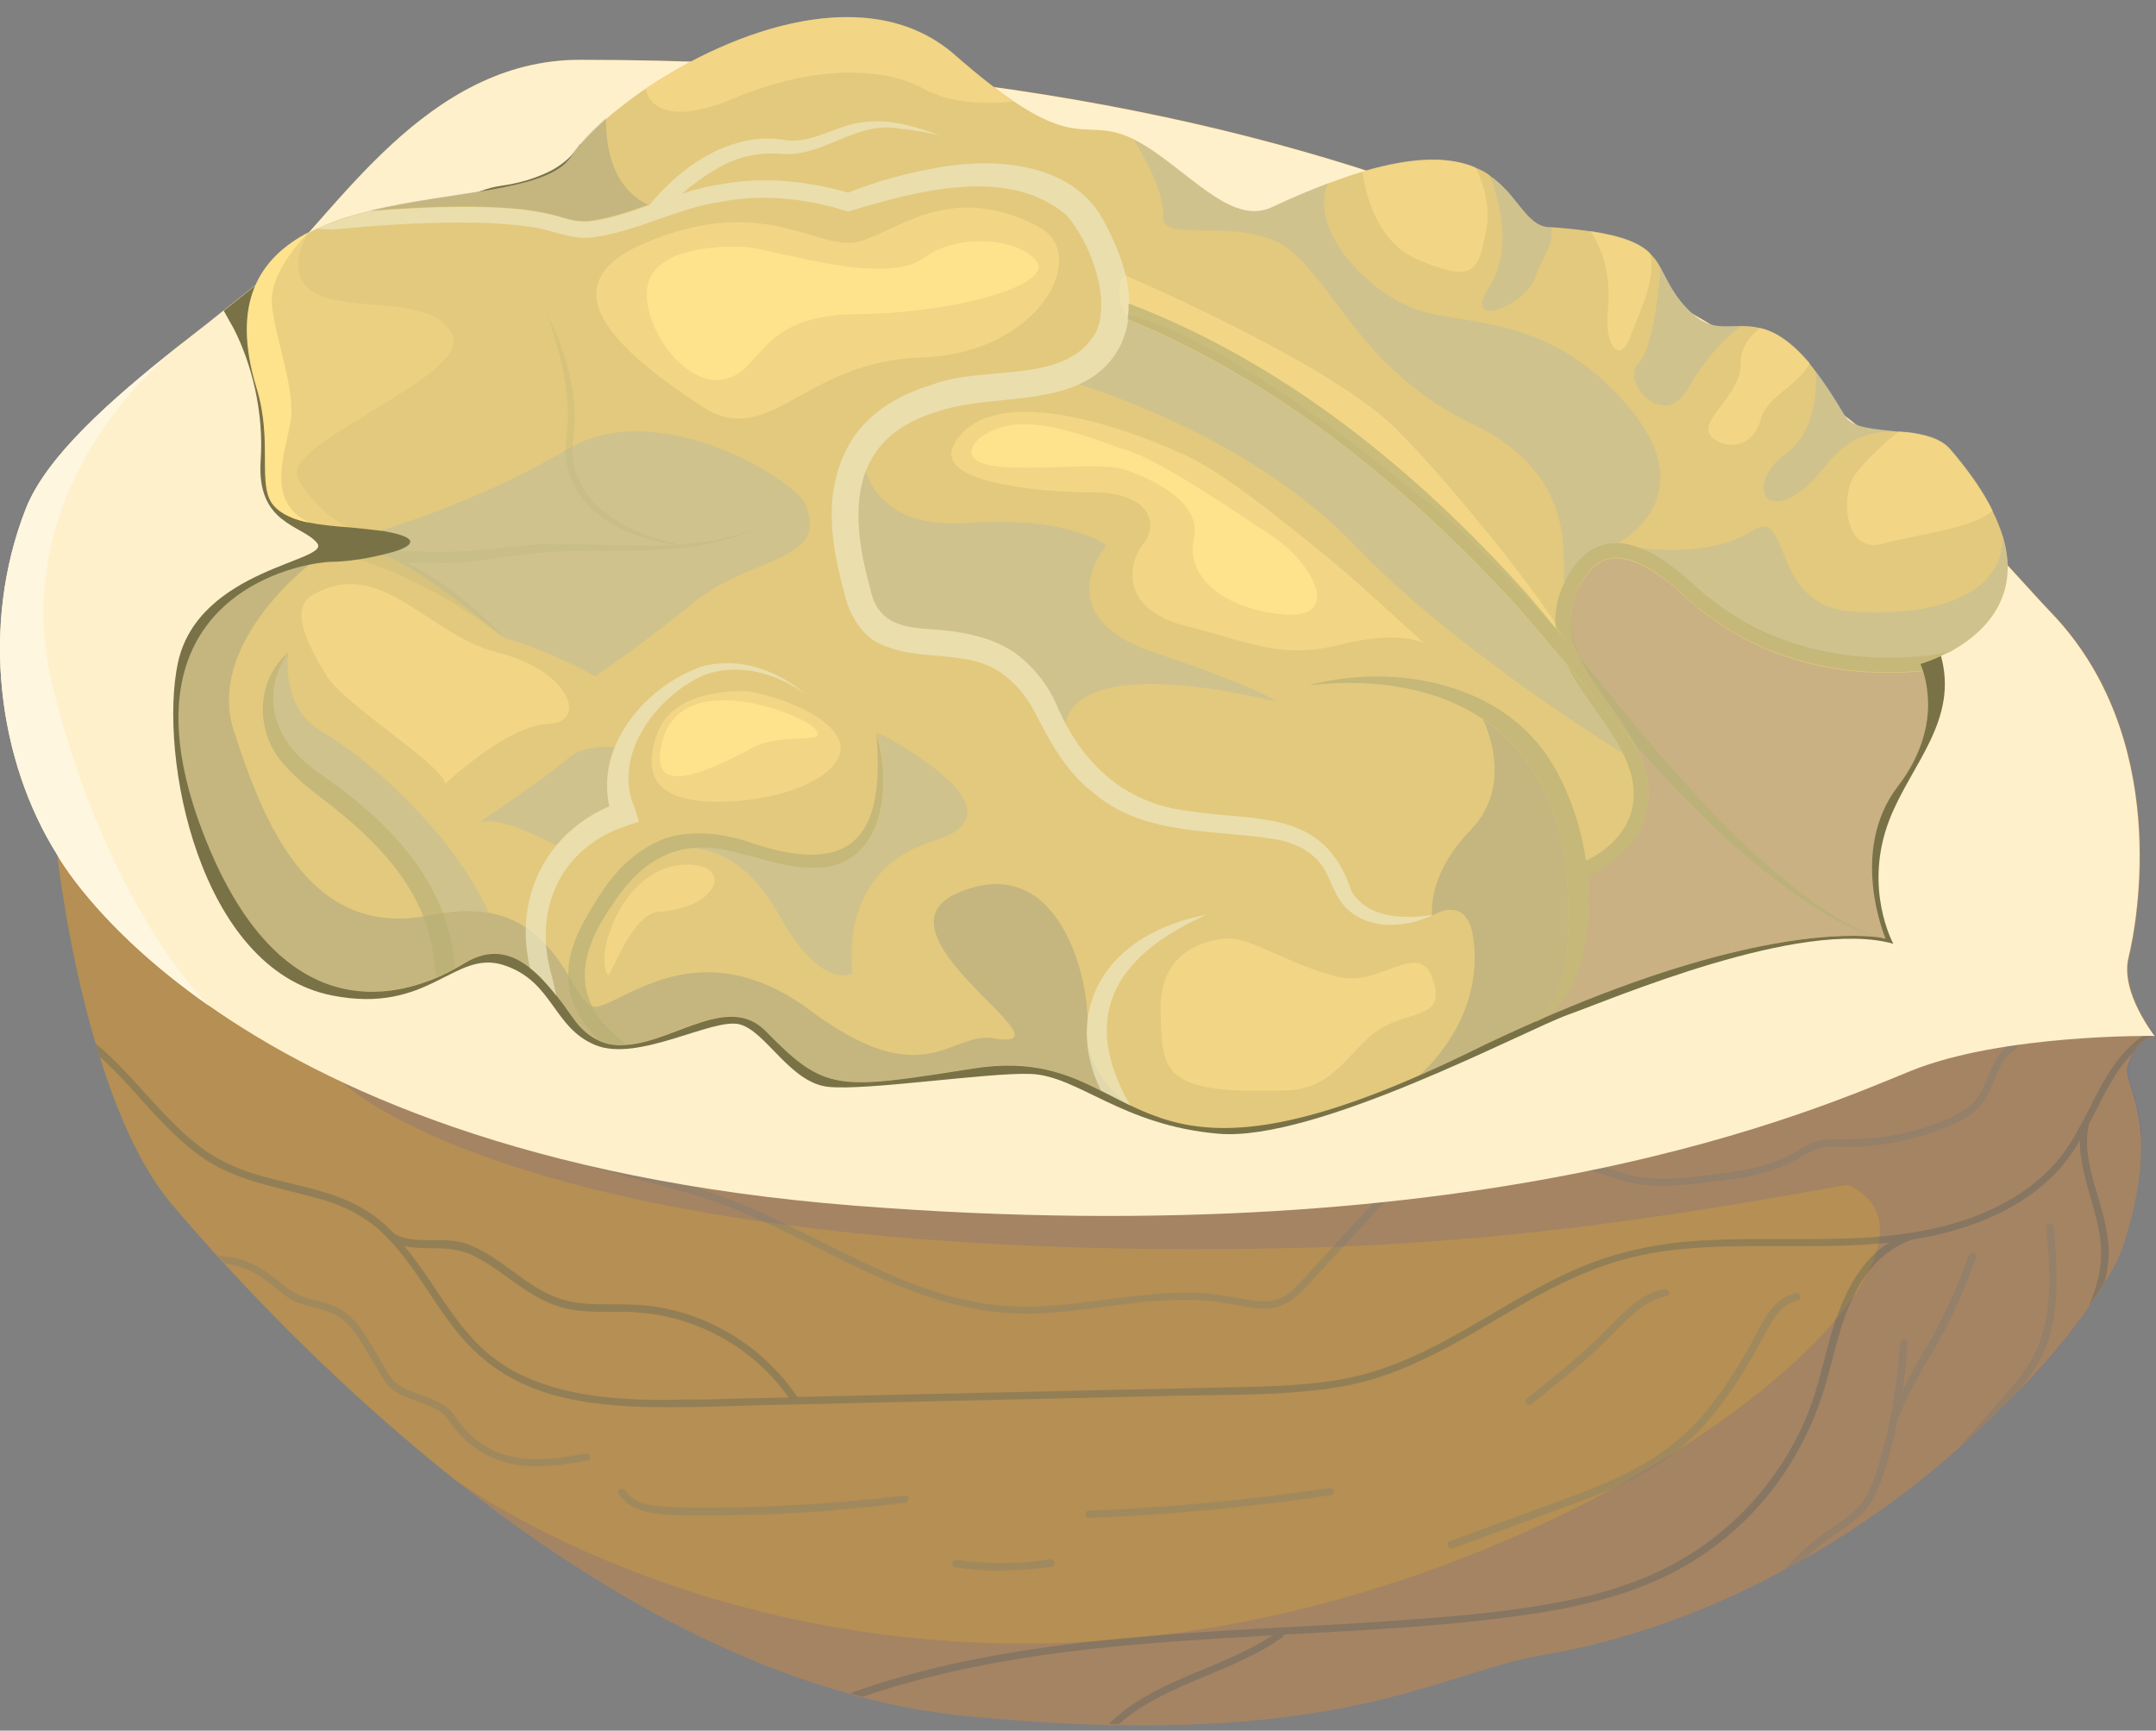 <svg width="76" height="61" viewBox="0 0 76 61" fill="none" xmlns="http://www.w3.org/2000/svg">
<rect x="0" y="0" width="76" height="61" fill="#808080" stroke="none"/>
<path d="M75.003 37.569C74.87 37.996 75.364 38.613 75.459 40C75.506 40.608 75.468 41.367 75.269 42.336C75.174 42.792 75.05 43.295 74.87 43.846C74.747 44.216 74.528 44.681 74.196 45.213C74.034 45.488 73.835 45.773 73.626 46.087C72.952 47.046 72.031 48.157 70.901 49.306C70.901 49.306 70.901 49.315 70.891 49.315C70.312 49.914 69.685 50.502 68.992 51.1C67.463 52.449 65.659 53.769 63.646 54.927C63.399 55.07 63.152 55.203 62.905 55.336C60.341 56.722 57.445 57.824 54.283 58.355C51.282 58.859 48.177 60.957 39.45 60.805C39.327 60.805 39.203 60.805 39.08 60.805C37.551 60.767 35.851 60.663 33.952 60.473C32.756 60.35 31.569 60.131 30.41 59.827C30.258 59.789 30.116 59.751 29.973 59.704C24.836 58.289 20.05 55.326 16.09 52.193C16.062 52.174 16.052 52.164 16.043 52.164C12.624 49.448 9.804 46.609 7.924 44.558C7.838 44.463 7.743 44.368 7.667 44.282C7.031 43.58 6.509 42.981 6.12 42.526C4.98 41.206 4.135 39.24 3.518 37.255C3.47 37.103 3.423 36.952 3.375 36.8C2.369 33.41 2.017 30.114 2.017 30.114C-0.034 26.848 -0.708 22.09 0.916 17.941C1.989 15.215 6.385 12.205 9.272 9.841C11.646 7.904 14.837 2.102 20.449 2.102C57.141 2.092 69.286 18.473 72.278 21.549C76.57 25.974 75.354 32.508 75.05 33.742C74.813 34.682 75.478 35.803 75.801 36.277L75.82 36.306C75.905 36.439 75.972 36.515 75.972 36.515C75.972 36.515 75.81 36.543 75.611 36.676C75.478 36.771 75.326 36.914 75.193 37.132C75.117 37.255 75.05 37.398 75.003 37.569Z" fill="#B58F53"/>
<g style="mix-blend-mode:multiply" opacity="0.22">
<path d="M75.468 40C75.516 40.608 75.478 41.368 75.278 42.336C75.183 42.792 75.06 43.295 74.879 43.846C74.756 44.217 74.538 44.672 74.205 45.214C74.044 45.489 73.854 45.774 73.645 46.078C73.645 46.078 73.645 46.078 73.645 46.087C70.806 50.123 63.693 56.78 54.292 58.356C51.291 58.859 48.186 60.958 39.46 60.806C39.336 60.806 39.213 60.806 39.089 60.806C37.56 60.768 35.861 60.663 33.962 60.474C32.765 60.35 31.578 60.132 30.419 59.828C30.268 59.79 30.125 59.752 29.983 59.704C24.845 58.289 20.059 55.327 16.1 52.193C16.897 52.763 27.105 59.799 42.185 57.454C52.526 55.849 61.367 50.531 64.776 46.438C65.004 46.154 65.213 45.878 65.393 45.612C65.545 45.394 65.678 45.166 65.792 44.957C65.934 44.691 66.048 44.435 66.124 44.188C66.162 44.065 66.2 43.951 66.219 43.846C66.238 43.761 66.248 43.675 66.257 43.59C66.343 42.783 65.991 42.146 65.137 41.757C60.256 42.621 53.694 43.808 45.556 43.989C18.322 44.587 11.978 38.073 11.978 38.073L37.352 40.798L73.579 33.477L75.829 36.278L75.848 36.297C75.933 36.439 76 36.515 76 36.515C76 36.515 75.554 36.601 75.231 37.123C75.231 37.123 75.231 37.123 75.231 37.133C75.155 37.256 75.088 37.398 75.041 37.569C74.908 37.997 75.402 38.614 75.497 40H75.468Z" fill="#6C599C"/>
</g>
<g style="mix-blend-mode:multiply" opacity="0.22">
<path d="M24.627 49.324C24.228 49.324 23.82 49.343 23.421 49.343C22.538 49.343 21.655 49.305 20.781 49.172C19.566 48.982 18.369 48.612 17.382 47.852C16.423 47.111 15.777 46.067 15.112 45.079C14.837 44.681 14.561 44.282 14.248 43.921C14.552 43.987 14.865 43.987 15.169 43.997C15.701 43.997 16.185 44.016 16.66 44.244C17.572 44.681 18.284 45.421 19.195 45.849C19.689 46.095 20.221 46.2 20.772 46.228C20.99 46.238 21.209 46.238 21.417 46.238H21.788C22.044 46.238 22.291 46.238 22.547 46.266C23.544 46.342 24.523 46.637 25.396 47.121C26.346 47.634 27.172 48.365 27.799 49.258C26.735 49.277 25.681 49.305 24.627 49.334V49.324ZM75.82 36.305C75.734 36.353 75.449 36.581 75.43 36.59C74.462 37.312 73.987 38.432 73.446 39.477C73.446 39.486 73.436 39.496 73.427 39.505C73.408 39.524 73.398 39.543 73.389 39.572C73.132 40.066 72.847 40.54 72.487 40.958C72.107 41.395 71.66 41.775 71.176 42.088C69.704 43.047 67.976 43.437 66.238 43.589C65.498 43.655 64.757 43.664 64.035 43.674H63.94C63.608 43.674 63.285 43.674 62.953 43.674C62.62 43.674 62.288 43.674 61.956 43.674C61.139 43.674 60.322 43.693 59.506 43.759C58.091 43.883 56.733 44.206 55.441 44.785C53.029 45.858 50.931 47.586 48.386 48.355C46.933 48.792 45.404 48.849 43.894 48.887C42.289 48.925 40.675 48.963 39.07 48.992C35.87 49.068 32.661 49.134 29.46 49.21C29.005 49.22 28.558 49.229 28.103 49.239C26.992 47.577 25.187 46.409 23.222 46.076C22.709 45.991 22.196 45.972 21.683 45.972H21.417C20.867 45.972 20.316 45.962 19.794 45.792C18.806 45.488 18.056 44.718 17.182 44.196C16.945 44.054 16.698 43.93 16.432 43.835C16.176 43.75 15.891 43.721 15.615 43.712H15.103C14.685 43.712 14.267 43.693 13.906 43.493C13.555 43.123 13.165 42.8 12.71 42.553C11.561 41.908 10.231 41.765 8.997 41.385C8.38 41.196 7.8 40.939 7.269 40.578C6.794 40.246 6.366 39.857 5.968 39.448C5.141 38.613 4.42 37.682 3.527 36.913C3.48 36.875 3.432 36.827 3.375 36.789C3.413 36.941 3.461 37.093 3.518 37.245C4.79 38.385 5.778 39.885 7.212 40.854C8.313 41.585 9.605 41.813 10.858 42.145C11.504 42.307 12.14 42.516 12.71 42.867C13.089 43.095 13.422 43.37 13.716 43.693C13.726 43.702 13.735 43.712 13.745 43.721C13.84 43.826 13.944 43.93 14.03 44.044C14.799 44.956 15.359 46.01 16.1 46.931C16.869 47.89 17.828 48.593 18.986 49.001C20.183 49.428 21.465 49.552 22.728 49.59C23.032 49.59 23.336 49.599 23.64 49.599C24.779 49.599 25.928 49.552 27.067 49.523C30.296 49.447 33.515 49.381 36.744 49.305C38.358 49.267 39.972 49.229 41.587 49.191C43.154 49.163 44.73 49.182 46.287 49.011C47.019 48.935 47.75 48.811 48.452 48.593C49.079 48.403 49.677 48.156 50.266 47.871C51.463 47.301 52.583 46.589 53.732 45.934C54.91 45.269 56.125 44.671 57.435 44.339C58.907 43.968 60.436 43.921 61.956 43.921C62.24 43.921 62.525 43.921 62.81 43.921H63.655C64.501 43.921 65.355 43.911 66.191 43.835C66.324 43.826 66.457 43.816 66.59 43.797C66.409 43.911 66.248 44.044 66.096 44.177C65.46 44.776 65.032 45.592 64.747 46.428C64.671 46.608 64.614 46.789 64.567 46.969C64.311 47.843 64.13 48.735 63.817 49.59C63.551 50.302 63.2 50.995 62.782 51.632C61.946 52.913 60.826 54.015 59.515 54.822C58.034 55.743 56.334 56.237 54.634 56.531C52.896 56.845 51.121 56.987 49.355 57.111C47.588 57.244 45.831 57.329 44.065 57.424C40.58 57.623 37.086 57.88 33.667 58.63C32.414 58.905 31.17 59.247 29.964 59.684C30.106 59.722 30.249 59.77 30.401 59.807C31.208 59.532 32.034 59.295 32.86 59.086C36.241 58.25 39.735 57.946 43.201 57.737C43.752 57.709 44.303 57.671 44.853 57.642C43.135 58.773 40.979 59.143 39.393 60.482C39.289 60.577 39.184 60.672 39.08 60.767C39.203 60.767 39.327 60.767 39.45 60.767C40.143 60.14 41.017 59.713 41.881 59.342C43.011 58.849 44.189 58.431 45.205 57.709C45.243 57.681 45.262 57.642 45.262 57.614C48.053 57.462 50.855 57.329 53.628 56.94C55.365 56.702 57.113 56.322 58.698 55.563C60.066 54.908 61.291 53.949 62.259 52.781C63.237 51.594 63.94 50.226 64.368 48.745C64.662 47.71 64.88 46.57 65.384 45.592C65.498 45.364 65.63 45.146 65.782 44.937C65.963 44.681 66.181 44.443 66.428 44.244C66.704 44.016 67.017 43.826 67.359 43.712C67.378 43.712 67.387 43.702 67.397 43.693C68.194 43.569 68.992 43.37 69.761 43.076C70.834 42.658 71.85 42.05 72.62 41.176C72.885 40.873 73.113 40.54 73.313 40.199C73.313 40.835 73.484 41.461 73.654 42.079C73.911 42.943 74.167 43.807 74.025 44.728C73.949 45.184 73.806 45.63 73.635 46.048C73.844 45.744 74.034 45.45 74.196 45.184C74.3 44.737 74.357 44.291 74.319 43.845C74.281 43.408 74.186 42.99 74.072 42.582C73.806 41.632 73.408 40.626 73.635 39.629C73.901 39.125 74.139 38.613 74.433 38.119C74.642 37.758 74.889 37.407 75.193 37.112C75.193 37.112 75.193 37.112 75.193 37.103C75.516 36.571 75.962 36.495 75.962 36.495C75.962 36.495 75.896 36.419 75.81 36.286L75.82 36.305Z" fill="#1D435E"/>
<path d="M29.422 53.218C30.249 53.152 31.075 53.076 31.901 52.971C32.062 52.952 32.062 52.715 31.92 52.715C31.92 52.715 31.91 52.715 31.901 52.715C30.505 52.876 29.1 53 27.694 53.066C26.773 53.114 25.852 53.142 24.931 53.142C24.465 53.142 24.01 53.142 23.544 53.114C23.003 53.095 22.357 53.009 22.025 52.535C21.997 52.496 21.959 52.477 21.921 52.477C21.826 52.477 21.74 52.572 21.807 52.667C22.101 53.095 22.576 53.266 23.079 53.342C23.459 53.399 23.848 53.408 24.238 53.408C24.494 53.408 24.76 53.408 25.016 53.408C26.488 53.408 27.96 53.351 29.422 53.237V53.218Z" fill="#5A7182"/>
<path d="M38.387 53.502C40.618 53.417 42.85 53.227 45.062 52.952C45.689 52.876 46.306 52.79 46.933 52.695C47.085 52.676 47.037 52.448 46.886 52.448H46.867C44.682 52.781 42.479 53.008 40.267 53.151C39.64 53.189 39.013 53.227 38.387 53.246C38.225 53.246 38.216 53.502 38.387 53.502Z" fill="#5A7182"/>
<path d="M35.329 55.354C35.918 55.354 36.506 55.307 37.086 55.221C37.152 55.212 37.19 55.126 37.181 55.06C37.162 54.993 37.105 54.965 37.048 54.965C37.038 54.965 37.029 54.965 37.019 54.965C36.459 55.05 35.899 55.098 35.329 55.098C34.797 55.098 34.256 55.06 33.734 54.984C33.734 54.984 33.715 54.984 33.705 54.984C33.648 54.984 33.591 55.012 33.572 55.079C33.553 55.136 33.591 55.231 33.667 55.24C34.218 55.316 34.778 55.364 35.338 55.364L35.329 55.354Z" fill="#5A7182"/>
<path d="M51.149 54.576C51.149 54.576 51.178 54.576 51.197 54.576C52.279 54.177 53.371 53.778 54.454 53.379C55.422 53.018 56.41 52.676 57.34 52.23C58.233 51.793 59.069 51.252 59.771 50.549C60.465 49.856 61.034 49.049 61.538 48.213C61.822 47.748 62.069 47.273 62.335 46.798C62.573 46.381 62.867 45.934 63.37 45.839C63.522 45.811 63.475 45.583 63.332 45.583C63.332 45.583 63.313 45.583 63.304 45.583C62.43 45.744 62.06 46.779 61.67 47.463C61.186 48.327 60.645 49.172 59.99 49.923C59.325 50.682 58.537 51.29 57.654 51.765C56.742 52.259 55.764 52.61 54.795 52.971C53.571 53.417 52.346 53.873 51.12 54.319C50.978 54.367 51.026 54.576 51.149 54.576Z" fill="#5A7182"/>
<path d="M53.988 49.486C54.653 48.954 55.327 48.422 55.964 47.862C56.286 47.577 56.6 47.273 56.904 46.969C57.16 46.713 57.407 46.447 57.682 46.219C57.996 45.963 58.347 45.754 58.746 45.687C58.898 45.659 58.85 45.44 58.698 45.44C58.698 45.44 58.679 45.44 58.67 45.44C57.929 45.564 57.369 46.115 56.875 46.627C56.277 47.245 55.641 47.824 54.976 48.365C54.587 48.688 54.197 48.992 53.808 49.305C53.703 49.391 53.808 49.514 53.903 49.514C53.931 49.514 53.96 49.514 53.988 49.486Z" fill="#5A7182"/>
<path d="M72.486 45.535C72.458 46.181 72.363 46.827 72.135 47.434C71.898 48.061 71.508 48.593 71.072 49.106C71.014 49.172 70.967 49.239 70.91 49.296C70.91 49.296 70.91 49.305 70.901 49.305C70.321 49.903 69.695 50.492 69.001 51.09C69.191 50.882 69.372 50.663 69.552 50.454C70.027 49.913 70.511 49.381 70.967 48.83C71.404 48.318 71.765 47.757 71.974 47.102C72.363 45.868 72.249 44.529 72.135 43.256C72.126 43.171 72.183 43.133 72.249 43.133C72.316 43.133 72.382 43.171 72.391 43.256C72.458 44.006 72.524 44.776 72.486 45.526V45.535Z" fill="#5A7182"/>
<path d="M69.666 44.31C69.305 45.317 68.878 46.295 68.365 47.225C68.118 47.681 67.834 48.118 67.587 48.583C67.34 49.02 67.131 49.476 66.931 49.941C66.931 49.951 66.922 49.96 66.912 49.97C66.865 50.217 66.808 50.464 66.751 50.71C66.627 51.195 66.504 51.679 66.333 52.144C66.191 52.543 66.01 52.932 65.725 53.255C65.431 53.588 65.051 53.834 64.69 54.081C64.329 54.328 63.997 54.594 63.674 54.889C63.655 54.908 63.646 54.917 63.636 54.927C63.389 55.069 63.142 55.202 62.896 55.335C63.095 55.107 63.313 54.879 63.541 54.67C63.845 54.385 64.178 54.129 64.519 53.892C64.88 53.645 65.251 53.407 65.545 53.075C65.858 52.714 66.029 52.268 66.162 51.821C66.314 51.347 66.438 50.862 66.552 50.378C66.77 49.381 66.922 48.365 66.979 47.349C66.979 47.263 67.055 47.225 67.112 47.225C67.178 47.225 67.245 47.263 67.235 47.349C67.207 47.9 67.15 48.45 67.074 48.992C67.159 48.811 67.254 48.631 67.349 48.45C67.587 48.014 67.862 47.586 68.099 47.149C68.612 46.219 69.049 45.25 69.4 44.244C69.419 44.187 69.476 44.158 69.533 44.158C69.609 44.158 69.685 44.225 69.657 44.32L69.666 44.31Z" fill="#5A7182"/>
<path d="M51.728 41.357C51.728 41.357 51.747 41.357 51.757 41.357C52.64 41.205 53.542 41.063 54.444 41.063C55.052 41.063 55.669 41.129 56.267 41.31C56.609 41.414 56.942 41.538 57.293 41.633C57.654 41.727 58.024 41.785 58.404 41.794C58.489 41.794 58.565 41.794 58.651 41.794C59.306 41.794 59.952 41.699 60.597 41.623C61.281 41.538 61.965 41.433 62.611 41.196C62.934 41.082 63.228 40.93 63.522 40.759C63.836 40.569 64.13 40.427 64.5 40.408C64.614 40.408 64.719 40.408 64.833 40.408C64.899 40.408 64.966 40.408 65.032 40.408C65.099 40.408 65.165 40.408 65.232 40.408C65.355 40.408 65.478 40.408 65.602 40.408C65.944 40.389 66.295 40.351 66.637 40.294C67.349 40.17 68.042 39.971 68.707 39.686C69.039 39.544 69.372 39.392 69.638 39.145C69.865 38.945 70.027 38.689 70.15 38.413C70.388 37.91 70.53 37.264 71.062 36.98C71.186 36.913 71.109 36.742 70.996 36.742C70.977 36.742 70.958 36.742 70.929 36.761C70.473 37.008 70.274 37.473 70.084 37.929C69.989 38.167 69.894 38.404 69.752 38.622C69.581 38.898 69.324 39.088 69.049 39.24C67.824 39.904 66.371 40.161 64.994 40.161C64.947 40.161 64.89 40.161 64.842 40.161C64.804 40.161 64.757 40.161 64.719 40.161C64.424 40.161 64.139 40.18 63.864 40.294C63.551 40.427 63.275 40.636 62.971 40.778C62.345 41.082 61.661 41.224 60.977 41.319C60.246 41.424 59.505 41.528 58.765 41.547C58.717 41.547 58.679 41.547 58.632 41.547C58.3 41.547 57.967 41.519 57.644 41.462C57.283 41.386 56.932 41.262 56.59 41.148C55.888 40.92 55.166 40.806 54.425 40.806C54.349 40.806 54.264 40.806 54.178 40.806C53.343 40.835 52.517 40.968 51.69 41.11C51.538 41.139 51.586 41.357 51.738 41.357H51.728Z" fill="#5A7182"/>
<path d="M20.705 51.48C20.135 51.584 19.537 51.679 18.939 51.679C18.341 51.679 17.742 51.584 17.201 51.309C16.745 51.081 16.346 50.739 16.014 50.34C15.872 50.16 15.758 49.932 15.568 49.789C15.378 49.647 15.15 49.561 14.941 49.476C14.533 49.315 14.02 49.191 13.707 48.859C13.564 48.716 13.46 48.526 13.365 48.355C13.222 48.127 13.089 47.9 12.947 47.662C12.681 47.216 12.406 46.713 11.95 46.418C11.418 46.076 10.763 46.095 10.231 45.773C9.918 45.592 9.671 45.336 9.376 45.127C9.073 44.908 8.759 44.737 8.398 44.633C8.246 44.595 8.085 44.557 7.924 44.538C7.838 44.443 7.743 44.348 7.667 44.263C7.952 44.272 8.246 44.32 8.522 44.405C8.892 44.519 9.234 44.718 9.547 44.946C9.87 45.174 10.155 45.478 10.516 45.64C10.782 45.773 11.086 45.82 11.371 45.896C11.684 45.981 11.978 46.105 12.235 46.314C12.624 46.618 12.89 47.083 13.137 47.491C13.279 47.729 13.422 47.976 13.564 48.203C13.669 48.384 13.773 48.583 13.925 48.716C14.267 49.02 14.78 49.125 15.188 49.305C15.387 49.391 15.596 49.486 15.777 49.628C15.967 49.78 16.09 50.017 16.252 50.217C16.584 50.615 16.983 50.948 17.457 51.157C17.932 51.356 18.436 51.432 18.939 51.432C19.509 51.432 20.088 51.337 20.639 51.233H20.667C20.81 51.233 20.867 51.451 20.705 51.489V51.48Z" fill="#5A7182"/>
<path d="M24.627 42.155C26.621 42.782 28.444 43.826 30.325 44.719C32.167 45.592 34.104 46.304 36.165 46.304C36.193 46.304 36.212 46.304 36.241 46.304C38.073 46.286 39.916 45.811 41.748 45.811C42.233 45.811 42.707 45.839 43.192 45.925C43.628 46.001 44.075 46.115 44.521 46.115C44.587 46.115 44.654 46.115 44.72 46.115C45.262 46.067 45.642 45.782 46.002 45.402C46.838 44.5 47.664 43.598 48.5 42.696C48.709 42.468 48.918 42.24 49.127 42.012C49.212 41.917 49.127 41.785 49.032 41.785C49.003 41.785 48.975 41.794 48.946 41.822C48.12 42.715 47.294 43.617 46.468 44.51C46.268 44.728 46.059 44.947 45.86 45.175C45.679 45.364 45.499 45.564 45.271 45.697C45.043 45.82 44.796 45.868 44.54 45.868C44.255 45.868 43.97 45.811 43.704 45.763C43.163 45.659 42.622 45.583 42.071 45.564C41.976 45.564 41.881 45.564 41.786 45.564C41.321 45.564 40.856 45.592 40.4 45.64C39.251 45.754 38.121 45.953 36.972 46.029C36.725 46.048 36.478 46.058 36.241 46.058C35.424 46.058 34.617 45.963 33.819 45.773C32.841 45.535 31.901 45.165 30.98 44.747C29.128 43.912 27.352 42.877 25.444 42.174C23.431 41.433 21.256 41.177 19.29 40.284C19.053 40.17 18.816 40.056 18.588 39.923C18.569 39.914 18.54 39.904 18.521 39.904C18.407 39.904 18.331 40.075 18.455 40.142C20.373 41.215 22.576 41.509 24.637 42.164L24.627 42.155Z" fill="#5A7182"/>
</g>
<path d="M75.972 36.514C75.972 36.514 70.606 36.429 67.349 37.749C64.102 39.069 52.574 44.263 30.125 42.496C18.635 41.594 11.532 38.375 7.344 35.432H7.335C3.356 32.63 2.008 30.114 2.008 30.114C-0.043 26.847 -0.718 22.09 0.906 17.94C1.637 16.069 3.945 14.066 6.243 12.233C6.262 12.214 6.271 12.204 6.29 12.195C6.433 12.081 6.575 11.977 6.718 11.863C6.746 11.844 6.756 11.834 6.765 11.825C7.136 11.54 7.496 11.255 7.848 10.97C8.342 10.581 8.807 10.21 9.253 9.85C9.339 9.783 9.424 9.707 9.51 9.631C11.855 7.514 15.017 2.11 20.43 2.11C50.465 2.101 64.054 13.078 69.638 18.738C70.141 19.25 70.578 19.716 70.948 20.124C71.508 20.732 71.936 21.216 72.259 21.549C76.551 25.974 75.335 32.507 75.031 33.741C74.718 34.976 75.953 36.514 75.953 36.514H75.972Z" fill="#FFF0CC"/>
<g style="mix-blend-mode:multiply">
<path d="M68.403 23.058C69.078 25.366 67.368 26.932 66.609 28.879C65.659 31.31 66.742 33.266 66.742 33.266C63.475 32.345 56.771 35.241 55.28 35.764C53.789 36.295 46.382 40.255 42.954 39.961C39.526 39.666 37.997 37.91 36.326 37.853C34.835 37.796 30.552 38.451 29.204 38.309C27.856 38.176 27.001 36.343 26.07 36.105C25.13 35.859 22.5 37.454 20.99 36.837C19.48 36.219 19.509 34.586 17.752 34.016C15.995 33.456 15.15 35.764 11.713 35.089C7.012 34.168 5.578 26.629 6.271 23.362C6.993 20.029 11.684 19.791 11.181 19.146C10.678 18.5 9.044 18.5 9.187 16.25C9.31 14.493 8.854 12.793 8.247 11.597C8.123 11.369 8 11.15 7.886 10.951C8.38 10.561 8.845 10.191 9.291 9.83C9.377 9.764 9.462 9.688 9.548 9.612C10.06 9.745 10.64 9.802 11.228 9.65C13.403 9.08 15.891 6.801 17.628 6.554C18.369 6.45 18.834 6.279 19.186 6.127C20.088 5.747 20.449 5.092 20.449 5.092L68.422 23.039L68.403 23.058Z" fill="#7A7247"/>
</g>
<path d="M68.641 23.012C68.109 23.287 67.691 23.401 67.691 23.401C67.691 23.401 67.729 23.487 67.786 23.658C67.871 23.904 67.966 24.332 67.966 24.873C67.957 25.642 67.719 26.649 66.903 27.712C65.146 30.001 66.466 33.078 66.466 33.078C66.466 33.078 66.457 33.078 66.447 33.078C66.4 33.078 66.352 33.059 66.305 33.049C66.267 33.049 66.229 33.04 66.181 33.03H66.162C65.184 32.916 61.766 32.821 55.223 35.537C54.91 35.67 54.587 35.803 54.264 35.945C54.216 35.974 54.159 35.993 54.112 36.012C53.381 36.335 52.611 36.686 51.804 37.085C51.178 37.389 50.589 37.664 50.019 37.911C45.11 40.067 42.66 40 40.875 39.392C40.846 39.373 40.808 39.364 40.751 39.345C40.438 39.24 40.134 39.098 39.849 38.965C39.801 38.937 39.754 38.917 39.697 38.889C39.393 38.747 39.099 38.585 38.804 38.443C37.617 37.844 36.383 37.332 34.294 37.664C29.498 38.414 29.1 38.5 26.991 36.344C25.691 35.015 23.782 36.705 22.101 36.828C21.778 36.857 21.455 36.828 21.151 36.696C20.81 36.553 20.487 36.297 20.183 35.86C19.993 35.594 19.813 35.338 19.632 35.11C19.319 34.711 19.015 34.379 18.702 34.132C18.008 33.571 17.277 33.419 16.404 33.932C16.337 33.97 16.223 34.046 16.062 34.132C15.891 34.227 15.672 34.34 15.406 34.455C13.564 35.243 9.718 35.974 7.173 29.393C4.391 22.205 8.902 20.296 10.934 19.897C11.276 19.831 11.551 19.802 11.703 19.802C11.921 19.802 12.244 19.774 12.577 19.726H12.586C12.615 19.726 12.634 19.717 12.662 19.717C12.918 19.679 13.194 19.622 13.431 19.565H13.441C13.517 19.546 13.593 19.527 13.669 19.508C13.802 19.479 13.916 19.441 14.03 19.403C14.599 19.195 14.742 18.948 13.64 18.739C13.574 18.729 13.507 18.71 13.441 18.71C13.089 18.663 12.7 18.625 12.301 18.587C11.836 18.549 11.371 18.511 10.943 18.425C10.412 18.321 9.965 18.14 9.68 17.818C9.082 17.115 9.671 15.596 9.082 13.677C8.161 10.658 9.187 9.081 10.934 8.179C11.019 8.132 11.095 8.094 11.181 8.056C11.523 7.894 11.883 7.761 12.263 7.638H12.282C12.51 7.562 12.748 7.505 12.995 7.439C12.995 7.439 13.004 7.439 13.014 7.439C13.023 7.439 13.033 7.439 13.033 7.439C15.91 6.726 19.3 6.755 20.116 5.539C20.392 5.141 20.829 4.666 21.389 4.172C21.788 3.83 22.253 3.469 22.766 3.118C25.852 1.038 30.647 -0.699 33.658 1.931C34.493 2.662 35.177 3.194 35.737 3.574C38.121 5.179 38.425 4.143 39.991 4.922C40.191 5.027 40.409 5.15 40.656 5.321C42.175 6.347 43.524 7.913 44.834 7.306C45.566 6.964 46.221 6.688 46.828 6.46C47.265 6.299 47.664 6.157 48.035 6.052C49.991 5.473 51.197 5.558 52.013 5.91C52.203 5.986 52.365 6.071 52.507 6.176C52.507 6.176 52.507 6.176 52.507 6.185C53.504 6.859 53.779 7.942 54.587 8.008C54.615 8.008 54.653 8.008 54.682 8.008C55.213 8.046 55.66 8.094 56.049 8.151C57.227 8.331 57.806 8.588 58.157 8.929C58.319 9.081 58.432 9.243 58.528 9.423C58.793 9.889 58.983 10.439 59.667 11.066C60.256 11.607 60.769 11.493 61.367 11.493C61.576 11.493 61.794 11.503 62.032 11.56C62.525 11.674 63.086 11.987 63.779 12.804C63.845 12.889 63.912 12.965 63.978 13.06C64.301 13.478 64.652 14.01 65.042 14.675C65.279 15.092 66.096 15.121 66.922 15.216C66.988 15.216 67.064 15.225 67.131 15.235C67.159 15.235 67.178 15.235 67.207 15.235C67.824 15.311 68.413 15.453 68.745 15.842C69.429 16.64 69.923 17.362 70.236 18.008C70.397 18.33 70.511 18.625 70.606 18.919C71.29 21.227 69.723 22.471 68.641 23.031V23.012Z" fill="#E3C97D"/>
<g style="mix-blend-mode:multiply" opacity="0.22">
<path d="M66.912 27.711C65.156 30 66.475 33.077 66.475 33.077C66.475 33.077 63.142 32.25 55.232 35.536C54.919 35.669 54.596 35.802 54.273 35.944C54.957 35.621 55.403 34.862 55.65 34.159C55.964 33.096 56.059 31.975 55.964 30.873C56.182 30.779 56.495 30.627 56.809 30.389C57.397 29.962 58.024 29.25 58.11 28.186C58.11 28.11 58.11 28.034 58.11 27.968C58.11 27.36 57.92 26.79 57.654 26.268C57.654 26.268 57.654 26.249 57.644 26.249C57.236 25.47 56.657 24.758 56.182 24.046C55.992 23.761 55.812 23.467 55.679 23.182C55.47 22.754 55.346 22.327 55.356 21.89C55.356 21.539 55.432 21.169 55.622 20.77C55.831 20.342 56.059 20.077 56.286 19.906C56.514 19.744 56.742 19.678 56.98 19.678C57.511 19.678 58.138 20.02 58.679 20.428C58.945 20.627 59.192 20.846 59.401 21.036C59.61 21.226 59.771 21.368 59.895 21.473C60.028 21.567 60.275 21.767 60.617 21.995C61.642 22.688 63.608 23.723 66.57 23.713C66.941 23.713 67.321 23.695 67.71 23.666C67.739 23.666 67.757 23.666 67.786 23.666C67.871 23.913 67.966 24.34 67.966 24.881C67.957 25.651 67.729 26.657 66.903 27.721L66.912 27.711Z" fill="#6C599C"/>
</g>
<g style="mix-blend-mode:multiply" opacity="0.22">
<path d="M24.456 21.236C22.386 22.907 20.981 23.837 20.981 23.837C20.981 23.837 19.471 22.973 17.762 22.48C17.762 22.48 14.4 19.669 13.422 19.555C13.498 19.536 13.574 19.517 13.65 19.498C13.783 19.469 13.897 19.431 14.011 19.393C14.58 19.184 14.723 18.938 13.621 18.729C13.555 18.719 13.488 18.7 13.422 18.7C13.583 18.653 16.926 17.665 20.041 15.813C23.231 13.924 28.046 16.953 28.378 17.751C29.261 19.83 26.536 19.555 24.466 21.226L24.456 21.236Z" fill="#87A8C2"/>
</g>
<g style="mix-blend-mode:multiply" opacity="0.22">
<path d="M39.688 38.879C39.384 38.736 39.089 38.575 38.795 38.432C37.608 37.834 36.373 37.321 34.284 37.654C29.489 38.404 29.09 38.489 26.982 36.334C25.681 35.004 23.772 36.694 22.092 36.818C21.769 36.846 21.446 36.818 21.142 36.685C20.8 36.543 20.477 36.286 20.173 35.849C19.983 35.584 19.803 35.327 19.623 35.099C19.309 34.7 19.005 34.368 18.692 34.121C17.999 33.561 17.268 33.409 16.394 33.922C16.328 33.96 16.214 34.036 16.052 34.121C15.881 34.216 15.663 34.33 15.397 34.444C13.555 35.232 9.709 35.963 7.164 29.383C4.382 22.194 8.892 20.285 10.924 19.887C10.754 20.02 7.259 22.764 8.247 25.774C9.253 28.841 10.848 33.172 15.198 32.25H15.217C16.014 32.08 16.689 32.07 17.249 32.174C19.775 32.649 20.221 35.356 20.905 35.479C21.74 35.631 24.494 32.592 28.558 35.612C32.613 38.622 33.477 36.343 35.035 36.599C38.083 37.103 30.467 32.906 33.762 31.472C37.314 29.933 38.444 34.51 38.33 36.248C38.254 37.435 39.042 38.347 39.707 38.898L39.688 38.879Z" fill="#5A7182"/>
</g>
<g style="mix-blend-mode:multiply" opacity="0.22">
<path d="M21.474 28.415C20.705 28.747 20.078 29.222 19.604 29.792C18.948 29.497 17.828 28.833 16.926 28.966C16.926 28.966 19.395 27.294 20.031 26.725C20.468 26.335 21.227 26.307 21.655 26.335C21.398 26.981 21.313 27.693 21.474 28.405V28.415Z" fill="#87A8C2"/>
</g>
<g style="mix-blend-mode:multiply" opacity="0.22">
<path d="M17.23 32.166C16.764 32.08 16.223 32.071 15.606 32.166C14.837 30.133 13.156 28.576 11.228 27.247C9.747 26.25 9.082 24.588 10.165 23.002C10.165 23.002 9.842 24.939 11.38 25.813C12.852 26.648 15.919 29.269 17.23 32.175V32.166Z" fill="#87A8C2"/>
</g>
<g style="mix-blend-mode:multiply" opacity="0.22">
<path d="M32.926 29.639C29.432 30.693 30.059 34.292 30.059 34.292C30.059 34.292 29.005 35.014 27.457 32.241C26.26 30.104 24.874 29.886 24.295 29.895C24.845 29.82 25.444 29.877 26.118 30.076C27.01 30.285 27.931 30.646 28.957 30.56C31.246 30.361 31.445 27.559 30.904 25.831C30.904 25.822 30.904 25.812 30.904 25.803C30.904 25.803 36.44 28.566 32.936 29.63L32.926 29.639Z" fill="#87A8C2"/>
</g>
<g style="mix-blend-mode:multiply" opacity="0.22">
<path d="M44.967 24.731C44.967 24.731 38.13 22.908 37.551 25.509C37.551 25.509 37.551 25.509 37.551 25.5C37.418 25.263 37.304 25.016 37.2 24.759C36.934 24.209 36.573 23.705 36.117 23.297C35.215 22.452 33.895 22.243 32.746 22.176C31.645 22.11 30.875 21.872 30.657 20.704C30.296 19.413 30.03 17.846 30.515 16.593C30.742 17.324 31.521 18.625 34.104 18.435C37.675 18.169 39.004 19.223 39.004 19.223C39.004 19.223 36.848 21.702 40.675 22.993C44.502 24.285 44.986 24.721 44.986 24.721L44.967 24.731Z" fill="#87A8C2"/>
</g>
<g style="mix-blend-mode:multiply" opacity="0.22">
<path d="M54.112 36.011C53.381 36.334 52.611 36.685 51.804 37.084C51.178 37.388 50.589 37.663 50.019 37.91C50.143 37.806 52.327 35.935 51.937 33.086C51.719 31.444 50.484 32.279 50.484 32.279C50.484 32.279 50.266 30.874 51.852 29.241C53.381 27.664 52.355 25.518 52.279 25.366C52.279 25.366 52.289 25.366 52.298 25.366C54.14 26.61 55.223 28.756 55.28 31.767C55.318 33.248 55.318 34.957 54.121 36.03L54.112 36.011Z" fill="#5A7182"/>
</g>
<g style="mix-blend-mode:multiply" opacity="0.22">
<path d="M52.27 25.348C52.27 25.348 52.28 25.348 52.29 25.358C52.29 25.358 52.28 25.348 52.27 25.358V25.348Z" fill="#87A8C2"/>
</g>
<g style="mix-blend-mode:multiply" opacity="0.22">
<path d="M57.217 26.563C56.02 25.812 50.931 22.546 47.835 19.298C44.559 15.851 39.754 14.094 38.035 13.544C38.633 13.268 39.146 12.832 39.498 12.129C39.621 11.844 39.706 11.559 39.744 11.265C44.996 13.411 49.582 17.133 53.409 21.302C54.017 21.995 54.624 22.717 55.223 23.429C55.242 23.476 55.27 23.514 55.289 23.562C55.698 24.34 56.286 25.062 56.761 25.784C56.932 26.05 57.093 26.306 57.217 26.572V26.563Z" fill="#87A8C2"/>
</g>
<g style="mix-blend-mode:multiply" opacity="0.22">
<path d="M57.046 19.156C57.046 19.156 56.998 19.156 56.98 19.156C56.647 19.156 56.296 19.25 55.973 19.478C55.66 19.706 55.384 20.048 55.147 20.542C55.023 19.763 55.707 16.782 51.966 14.977C48.224 13.183 47.265 10.448 45.632 8.947C44.008 7.457 40.969 8.682 41.007 7.646C41.055 6.64 40.039 5.035 39.972 4.931C40.172 5.026 40.39 5.159 40.637 5.32C42.156 6.346 43.505 7.912 44.815 7.305C45.547 6.963 46.202 6.687 46.809 6.46C46.107 8.14 48.272 10.362 50 10.932C51.728 11.502 54.691 11.065 57.464 14.408C59.705 17.114 57.844 18.662 57.036 19.156H57.046Z" fill="#87A8C2"/>
</g>
<g style="mix-blend-mode:multiply" opacity="0.22">
<path d="M22.832 7.22C22.177 7.448 21.522 7.676 20.867 7.771C20.506 7.837 20.192 7.771 19.851 7.676C18.711 7.315 17.505 7.286 16.328 7.277C15.274 7.277 14.087 7.343 13.004 7.429C15.881 6.717 19.271 6.745 20.088 5.53C20.363 5.131 20.8 4.656 21.36 4.162C21.351 5.207 21.588 6.593 22.823 7.21L22.832 7.22Z" fill="#5A7182"/>
</g>
<g style="mix-blend-mode:multiply" opacity="0.22">
<path d="M68.641 23.012C68.346 23.069 68.023 23.107 67.672 23.145C67.292 23.173 66.922 23.192 66.57 23.192C64.671 23.192 63.218 22.755 62.174 22.271C61.642 22.034 61.224 21.777 60.901 21.559C60.579 21.34 60.351 21.16 60.199 21.046C60.123 20.989 59.952 20.837 59.743 20.647C59.429 20.362 59.012 19.992 58.537 19.698C58.29 19.536 58.024 19.394 57.739 19.299C57.739 19.299 60.265 19.698 61.728 18.729C63.199 17.761 62.316 21.322 65.26 21.549C68.204 21.768 70.616 20.97 70.597 18.91C71.281 21.217 69.714 22.461 68.631 23.021L68.641 23.012Z" fill="#87A8C2"/>
</g>
<g style="mix-blend-mode:multiply" opacity="0.22">
<path d="M54.112 9.793C53.77 10.79 51.481 11.673 52.507 10.097C53.485 8.578 52.593 6.365 52.507 6.185C53.504 6.859 53.78 7.941 54.587 8.008C54.615 8.008 54.653 8.008 54.682 8.008C54.786 8.606 54.359 9.081 54.112 9.793Z" fill="#87A8C2"/>
</g>
<g style="mix-blend-mode:multiply" opacity="0.22">
<path d="M61.386 11.484C61.386 11.484 60.36 12.168 59.505 13.687C58.651 15.207 57.132 13.459 57.749 12.823C58.366 12.177 58.537 9.414 58.537 9.414C58.803 9.879 58.993 10.43 59.676 11.057C60.265 11.598 60.778 11.484 61.376 11.484H61.386Z" fill="#87A8C2"/>
</g>
<g style="mix-blend-mode:multiply" opacity="0.22">
<path d="M67.15 15.225C64.652 15.025 64.538 16.697 63.266 17.456C61.984 18.216 61.747 16.829 62.972 15.975C64.159 15.139 64.016 13.174 64.007 13.06C64.329 13.477 64.681 14.009 65.07 14.674C65.327 15.12 66.257 15.12 67.15 15.234V15.225Z" fill="#87A8C2"/>
</g>
<path opacity="0.52" d="M36.601 7.989C38.472 8.948 36.649 12.481 32.461 12.604C28.273 12.728 27.134 15.928 24.674 14.285C22.215 12.642 18.967 10.154 22.747 8.559C26.526 6.964 28.387 8.474 29.812 8.559C31.236 8.645 33.069 6.166 36.601 7.98V7.989Z" fill="#FFE28C"/>
<path opacity="0.29" d="M10.516 16.878C11.162 18.074 12.197 18.549 12.263 18.587C11.219 18.502 10.146 18.397 9.652 17.808C9.054 17.106 9.642 15.586 9.054 13.668C8.133 10.648 9.158 9.072 10.905 8.17C10.905 8.17 9.87 9.699 11.152 10.354C12.444 11.019 15.387 10.383 15.957 11.845C16.527 13.307 9.842 15.634 10.507 16.868L10.516 16.878Z" fill="#FFE28C"/>
<path opacity="0.52" d="M35.728 3.573C35.728 3.573 33.876 3.858 32.556 3.127C31.236 2.396 28.815 2.234 25.871 3.469C22.927 4.703 22.756 3.127 22.756 3.127C25.843 1.047 30.638 -0.691 33.648 1.94C34.484 2.671 35.167 3.203 35.728 3.583V3.573Z" fill="#FFE28C"/>
<path opacity="0.52" d="M26.422 24.369C26.422 24.369 23.782 24.142 23.165 25.86C22.547 27.579 23.364 28.386 25.833 28.244C28.302 28.101 30.249 26.952 29.451 25.86C28.653 24.768 26.412 24.369 26.412 24.369H26.422Z" fill="#FFE28C"/>
<path opacity="0.52" d="M52.383 8.17C52.089 9.623 51.928 9.955 50.01 9.167C48.5 8.54 48.12 6.764 48.025 6.043C49.981 5.463 51.187 5.549 52.004 5.9C52.374 6.584 52.535 7.438 52.383 8.17Z" fill="#FFE28C"/>
<path opacity="0.52" d="M57.473 11.854C57.113 12.86 56.543 12.195 56.676 10.951C56.818 9.594 56.41 8.663 56.059 8.141C57.236 8.321 57.815 8.577 58.167 8.919C58.404 9.897 57.749 11.065 57.473 11.854Z" fill="#FFE28C"/>
<path opacity="0.52" d="M63.798 12.794C63.427 13.573 62.259 13.981 62.06 14.798C61.794 15.861 60.673 15.861 60.284 15.329C59.885 14.798 61.367 13.943 61.357 12.822C61.348 12.234 61.709 11.816 62.05 11.56C62.544 11.674 63.105 11.987 63.798 12.803V12.794Z" fill="#FFE28C"/>
<path opacity="0.52" d="M70.245 17.997C69.514 18.652 67.587 18.823 66.409 19.155C64.956 19.573 64.918 17.427 65.346 16.8C65.735 16.231 66.438 15.604 66.931 15.205C66.998 15.205 67.074 15.215 67.14 15.224C67.169 15.224 67.188 15.224 67.216 15.224C67.833 15.3 68.422 15.443 68.754 15.832C69.438 16.63 69.932 17.351 70.245 17.997Z" fill="#FFE28C"/>
<path opacity="0.52" d="M33.648 15.634C32.831 16.992 36.535 17.353 38.52 17.353C40.504 17.353 40.874 18.445 40.314 19.147C39.754 19.85 39.46 21.474 41.796 22.062C44.132 22.651 45.157 23.25 47.275 22.718C49.392 22.186 50.218 22.689 50.218 22.689C50.218 22.689 47.598 20.268 46.648 19.518C45.698 18.767 43.372 16.802 41.9 16.099C40.343 15.358 35.092 13.222 33.639 15.624L33.648 15.634Z" fill="#FFE28C"/>
<path opacity="0.52" d="M39.65 9.698C39.65 9.698 46.952 12.813 49.259 15.158C51.567 17.504 54.824 21.701 55.109 22.48C55.109 22.48 51.88 18.9 50.475 17.817C49.364 16.963 43.277 11.854 39.688 11.085C39.688 11.085 39.175 10.296 39.64 9.698H39.65Z" fill="#FFE28C"/>
<path opacity="0.52" d="M43.419 33.076C42.717 33.067 40.865 33.39 40.912 35.602C40.96 37.815 40.922 38.584 45.404 38.432C46.961 38.375 47.56 37.084 48.443 36.409C49.582 35.536 51.064 36.02 50.484 34.453C50.01 33.162 48.69 34.719 47.284 34.453C45.879 34.187 44.132 33.095 43.429 33.086L43.419 33.076Z" fill="#FFE28C"/>
<path opacity="0.52" d="M10.991 20.988C10.174 21.473 10.905 22.849 11.523 23.837C12.14 24.825 15.568 26.942 15.701 27.626C15.701 27.626 17.847 25.584 19.309 25.518C20.771 25.451 20.069 23.638 17.552 23.001C15.036 22.365 13.412 19.554 10.991 20.988Z" fill="#FFE28C"/>
<g style="mix-blend-mode:multiply" opacity="0.69">
<path d="M50.475 32.269C49.962 32.506 49.383 32.63 48.794 32.592C48.186 32.544 47.559 32.25 47.227 31.718C46.895 31.224 46.828 30.702 46.429 30.303C46.088 29.942 45.622 29.724 45.11 29.61C42.964 29.211 40.39 29.525 38.548 27.948C37.608 27.236 37.019 26.163 36.497 25.137C36.269 24.691 35.946 24.254 35.576 23.941C34.227 22.726 32.423 23.457 30.856 22.612C30.296 22.27 29.916 21.576 29.783 20.969C29.308 19.259 28.985 17.398 29.907 15.708C30.495 14.616 31.673 13.904 32.831 13.571C34.693 12.831 37.57 13.6 38.633 11.71C39.175 10.523 38.453 8.586 37.598 7.589C35.576 5.842 32.356 6.725 30.02 7.418L29.916 7.456L29.812 7.428C28.387 6.991 26.868 6.829 25.405 7.114C23.858 7.342 22.528 8.13 20.952 8.358C20.154 8.491 19.414 8.064 18.616 7.988C17.875 7.883 17.116 7.845 16.356 7.845C14.818 7.836 13.27 7.94 11.741 8.092L11.19 8.064C11.541 7.902 11.912 7.76 12.311 7.646C12.387 7.617 12.453 7.598 12.529 7.58C12.691 7.532 12.852 7.494 13.013 7.447C13.013 7.447 13.023 7.447 13.032 7.447C13.042 7.447 13.051 7.447 13.051 7.447C14.124 7.352 15.321 7.295 16.375 7.295C17.552 7.304 18.749 7.333 19.898 7.693C20.23 7.788 20.553 7.845 20.914 7.788C21.579 7.693 22.224 7.466 22.88 7.238C24.048 5.813 25.833 4.588 27.751 4.949C28.682 5.035 29.451 4.436 30.362 4.313C31.322 4.17 32.252 4.446 33.107 4.769C32.66 4.674 32.205 4.569 31.749 4.541C30.277 4.237 29.166 5.424 27.741 5.433C26.839 5.348 26.004 5.481 25.225 5.975C24.807 6.212 24.409 6.506 24.038 6.829C24.456 6.696 24.874 6.582 25.301 6.516C26.82 6.212 28.416 6.364 29.897 6.791C30.942 6.374 32.005 6.089 33.107 5.899C35.072 5.557 37.712 5.718 38.852 7.684C39.355 8.605 39.801 9.65 39.811 10.704C39.811 10.837 39.811 10.97 39.792 11.102C39.792 11.15 39.782 11.207 39.773 11.254C39.735 11.539 39.649 11.834 39.526 12.119C39.184 12.821 38.671 13.258 38.064 13.534C36.592 14.217 34.598 13.989 33.126 14.483C32.157 14.758 31.227 15.271 30.733 16.164C30.657 16.306 30.581 16.449 30.524 16.591C30.04 17.845 30.305 19.411 30.666 20.703C30.885 21.871 31.654 22.108 32.755 22.175C33.904 22.251 35.224 22.45 36.126 23.295C36.582 23.704 36.953 24.207 37.209 24.758C37.313 25.014 37.427 25.261 37.56 25.498V25.508C38.453 27.179 39.877 28.357 41.89 28.584C44.34 28.974 46.686 28.489 47.645 31.424C48.224 32.373 49.478 32.402 50.484 32.25L50.475 32.269Z" fill="#EDE8C2"/>
</g>
<g style="mix-blend-mode:multiply" opacity="0.69">
<path d="M38.804 38.432C39.146 38.602 39.488 38.792 39.84 38.963C38.13 35.982 39.099 33.769 42.536 32.24C38.909 32.924 37.456 35.659 38.804 38.432Z" fill="#EDE8C2"/>
</g>
<g style="mix-blend-mode:multiply" opacity="0.69">
<path d="M28.368 24.454C27.352 23.713 26.023 23.352 24.836 23.789C23.146 24.511 21.55 26.647 22.376 28.48L22.519 28.964L22.111 29.097C19.756 29.866 18.749 32.07 19.461 34.434L19.613 35.099C19.3 34.7 18.996 34.368 18.683 34.121C18.303 32.516 18.645 30.959 19.613 29.8C20.088 29.23 20.715 28.746 21.484 28.423C21.322 27.701 21.408 26.999 21.664 26.353C22.186 25.033 23.43 23.941 24.741 23.495C26.023 23.134 27.409 23.618 28.378 24.463L28.368 24.454Z" fill="#EDE8C2"/>
</g>
<g style="mix-blend-mode:multiply" opacity="0.69">
<path d="M28.948 30.569C27.922 30.655 27.001 30.294 26.108 30.085C25.434 29.886 24.836 29.829 24.285 29.904C24.285 29.904 24.282 29.904 24.276 29.904C23.183 30.066 22.319 30.75 21.588 31.889C20.468 33.465 20.069 35.127 21.74 36.523C21.845 36.628 21.968 36.723 22.082 36.827C21.759 36.856 21.436 36.827 21.132 36.694C20.487 36.039 19.983 35.289 20.031 34.301C20.05 33.276 20.601 32.411 21.123 31.576C21.636 30.769 22.348 30.009 23.297 29.61C24.257 29.23 25.32 29.363 26.222 29.62C29.973 30.959 31.236 29.62 30.885 25.821C30.885 25.831 30.885 25.84 30.885 25.85C31.436 27.578 31.227 30.379 28.938 30.579L28.948 30.569Z" fill="#B8B176"/>
</g>
<g style="mix-blend-mode:multiply" opacity="0.26">
<path d="M14.343 19.83C15.188 19.858 16.024 19.849 16.869 19.763C17.704 19.659 18.512 19.507 19.328 19.459C21.778 19.326 24.39 19.678 26.688 18.614C25.804 18.975 24.883 19.137 23.943 19.194C22.348 18.852 20.515 18.016 20.211 16.278C20.135 15.851 20.23 15.443 20.259 14.977C20.297 13.619 19.888 12.28 19.3 11.084C19.718 12.337 20.069 13.648 20.012 14.968C19.974 15.386 19.879 15.86 19.974 16.326C20.306 18.149 22.196 18.994 23.858 19.203H23.848C22.348 19.298 20.809 19.146 19.309 19.174C18.474 19.194 17.647 19.326 16.831 19.402C15.881 19.478 14.941 19.459 14.001 19.402C13.896 19.44 13.773 19.478 13.64 19.507C13.327 19.592 12.975 19.659 12.633 19.716C12.633 19.716 12.586 19.716 12.558 19.725C12.605 19.725 12.652 19.735 12.7 19.735C14.533 20.343 16.233 21.292 17.761 22.489C16.802 21.416 15.644 20.494 14.352 19.839L14.343 19.83Z" fill="#B8B176"/>
</g>
<g style="mix-blend-mode:multiply" opacity="0.69">
<path d="M16.033 34.121C15.862 34.216 15.644 34.33 15.378 34.444C15.33 33.922 15.235 33.428 15.178 33.153C14.751 31.159 13.232 29.62 11.665 28.386C11.124 27.959 10.506 27.522 10.041 26.98C8.987 25.86 8.987 23.999 10.165 22.992C9.082 24.578 9.747 26.24 11.228 27.237C13.156 28.566 14.827 30.124 15.606 32.156C15.834 32.764 15.986 33.409 16.043 34.102L16.033 34.121Z" fill="#B8B176"/>
</g>
<g style="mix-blend-mode:multiply" opacity="0.69">
<path d="M55.223 23.42C55.223 23.42 55.27 23.505 55.289 23.553C55.698 24.331 56.286 25.053 56.761 25.775C56.932 26.041 57.093 26.297 57.217 26.563C57.445 27.019 57.587 27.484 57.587 27.968C57.587 28.025 57.587 28.092 57.587 28.149C57.521 29.023 57.017 29.592 56.505 29.982C56.296 30.134 56.077 30.257 55.907 30.333C55.736 29.184 55.365 28.044 54.786 27.028C53.086 24.075 49.221 23.344 46.135 24.151C48.604 23.885 50.712 24.294 52.279 25.348C52.279 25.348 52.289 25.348 52.298 25.357C54.14 26.601 55.223 28.747 55.28 31.757C55.318 33.239 55.318 34.948 54.121 36.021C54.169 36.002 54.226 35.983 54.273 35.955C54.957 35.632 55.403 34.872 55.65 34.169C55.964 33.106 56.058 31.985 55.964 30.884C56.182 30.789 56.495 30.637 56.809 30.399C57.397 29.972 58.024 29.26 58.11 28.196C58.11 28.12 58.11 28.044 58.11 27.978C58.11 27.37 57.92 26.8 57.654 26.278C57.654 26.278 57.654 26.259 57.644 26.259L55.232 23.439L55.223 23.42Z" fill="#B8B176"/>
</g>
<g style="mix-blend-mode:multiply" opacity="0.69">
<path d="M54.843 22.166C54.833 22.071 54.824 21.976 54.824 21.881C54.824 21.445 54.919 20.998 55.147 20.533C55.375 20.049 55.66 19.697 55.973 19.469C56.286 19.241 56.638 19.146 56.98 19.146C56.998 19.146 57.027 19.146 57.046 19.146C57.283 19.146 57.521 19.203 57.739 19.289C58.014 19.384 58.29 19.526 58.537 19.688C59.012 19.992 59.429 20.352 59.743 20.637C59.952 20.827 60.123 20.979 60.199 21.036C60.35 21.141 60.578 21.331 60.901 21.549C61.224 21.767 61.651 22.024 62.174 22.261C63.218 22.745 64.671 23.182 66.57 23.182C66.922 23.182 67.292 23.163 67.672 23.135C68.014 23.106 68.346 23.059 68.641 23.002C68.109 23.277 67.691 23.391 67.691 23.391C67.691 23.391 67.729 23.477 67.786 23.648C67.767 23.648 67.738 23.648 67.71 23.648C67.32 23.676 66.931 23.695 66.57 23.695C63.608 23.695 61.642 22.669 60.616 21.976C60.275 21.748 60.028 21.549 59.895 21.454C59.762 21.359 59.61 21.207 59.401 21.017C59.192 20.827 58.955 20.618 58.679 20.409C58.138 19.992 57.511 19.65 56.98 19.659C56.733 19.659 56.505 19.726 56.286 19.887C56.058 20.049 55.831 20.324 55.622 20.751C55.432 21.15 55.356 21.52 55.356 21.872C55.356 22.309 55.678 23.154 55.678 23.163L54.852 22.157L54.843 22.166Z" fill="#B8B176"/>
</g>
<g style="mix-blend-mode:multiply" opacity="0.69">
<path d="M64.462 32.175C60.958 29.763 58.347 26.43 55.679 23.163C55.403 22.831 55.128 22.489 54.852 22.157C54.511 21.739 54.169 21.331 53.817 20.922C49.934 16.592 45.281 12.794 39.782 10.695C39.782 10.828 39.782 10.961 39.763 11.094C39.763 11.142 39.754 11.199 39.744 11.246C44.996 13.392 49.582 17.115 53.409 21.283C54.017 21.977 54.624 22.698 55.223 23.41C55.755 24.037 56.277 24.664 56.809 25.281C57.084 25.604 57.359 25.917 57.635 26.231C59.648 28.519 61.794 30.665 64.405 32.261C65.051 32.621 65.725 32.992 66.475 33.058C65.735 32.944 65.089 32.545 64.472 32.156L64.462 32.175Z" fill="#B8B176"/>
</g>
<path d="M10.905 18.425C10.374 18.32 9.927 18.14 9.642 17.817C9.044 17.114 9.633 15.595 9.044 13.677C8.123 10.657 9.149 9.081 10.896 8.179C10.896 8.179 9.49 9.508 9.585 10.714C9.68 11.92 10.44 13.734 10.241 14.883C10.032 16.041 9.367 17.694 10.896 18.415L10.905 18.425Z" fill="#FFE28C"/>
<path d="M26.308 8.71C25.32 8.644 23.165 8.739 22.842 10.002C22.519 11.265 24 13.601 25.453 13.382C26.906 13.164 26.64 11.103 30.172 11.075C33.705 11.046 37 10.059 36.573 9.27C36.145 8.482 33.904 8.102 32.547 9.1C31.189 10.097 27.286 8.777 26.308 8.71Z" fill="#FFE28C"/>
<path d="M23.383 26.012C22.623 28.491 25.472 26.905 26.555 26.345C27.637 25.785 29.185 26.278 28.758 25.718C28.331 25.158 24.143 23.544 23.383 26.012Z" fill="#FFE28C"/>
<path opacity="0.52" d="M24.276 30.475C25.88 30.513 25.282 32.023 23.221 32.137C22.262 32.194 21.512 34.492 21.427 34.369C20.914 33.657 21.997 30.418 24.276 30.475Z" fill="#FFE28C"/>
<path d="M34.246 15.984C34.446 16.933 38.51 16.183 39.64 16.553C40.77 16.924 42.365 17.759 42.081 18.994C41.796 20.228 42.983 21.434 45.186 21.653C47.389 21.871 46.268 19.839 44.853 18.899C43.438 17.959 40.846 16.202 39.726 15.87C39.118 15.689 37.466 14.968 36.136 14.949C35.025 14.93 34.151 15.556 34.246 15.984Z" fill="#FFE28C"/>
<path d="M7.335 35.422C3.356 32.64 2.008 30.114 2.008 30.114C-0.043 26.848 -0.718 22.09 0.906 17.94C1.637 16.07 3.945 14.066 6.243 12.233C4.676 13.553 0.251 17.931 1.894 24.36C3.812 31.881 7.126 35.223 7.335 35.422Z" fill="#FFF6E0"/>
</svg>
